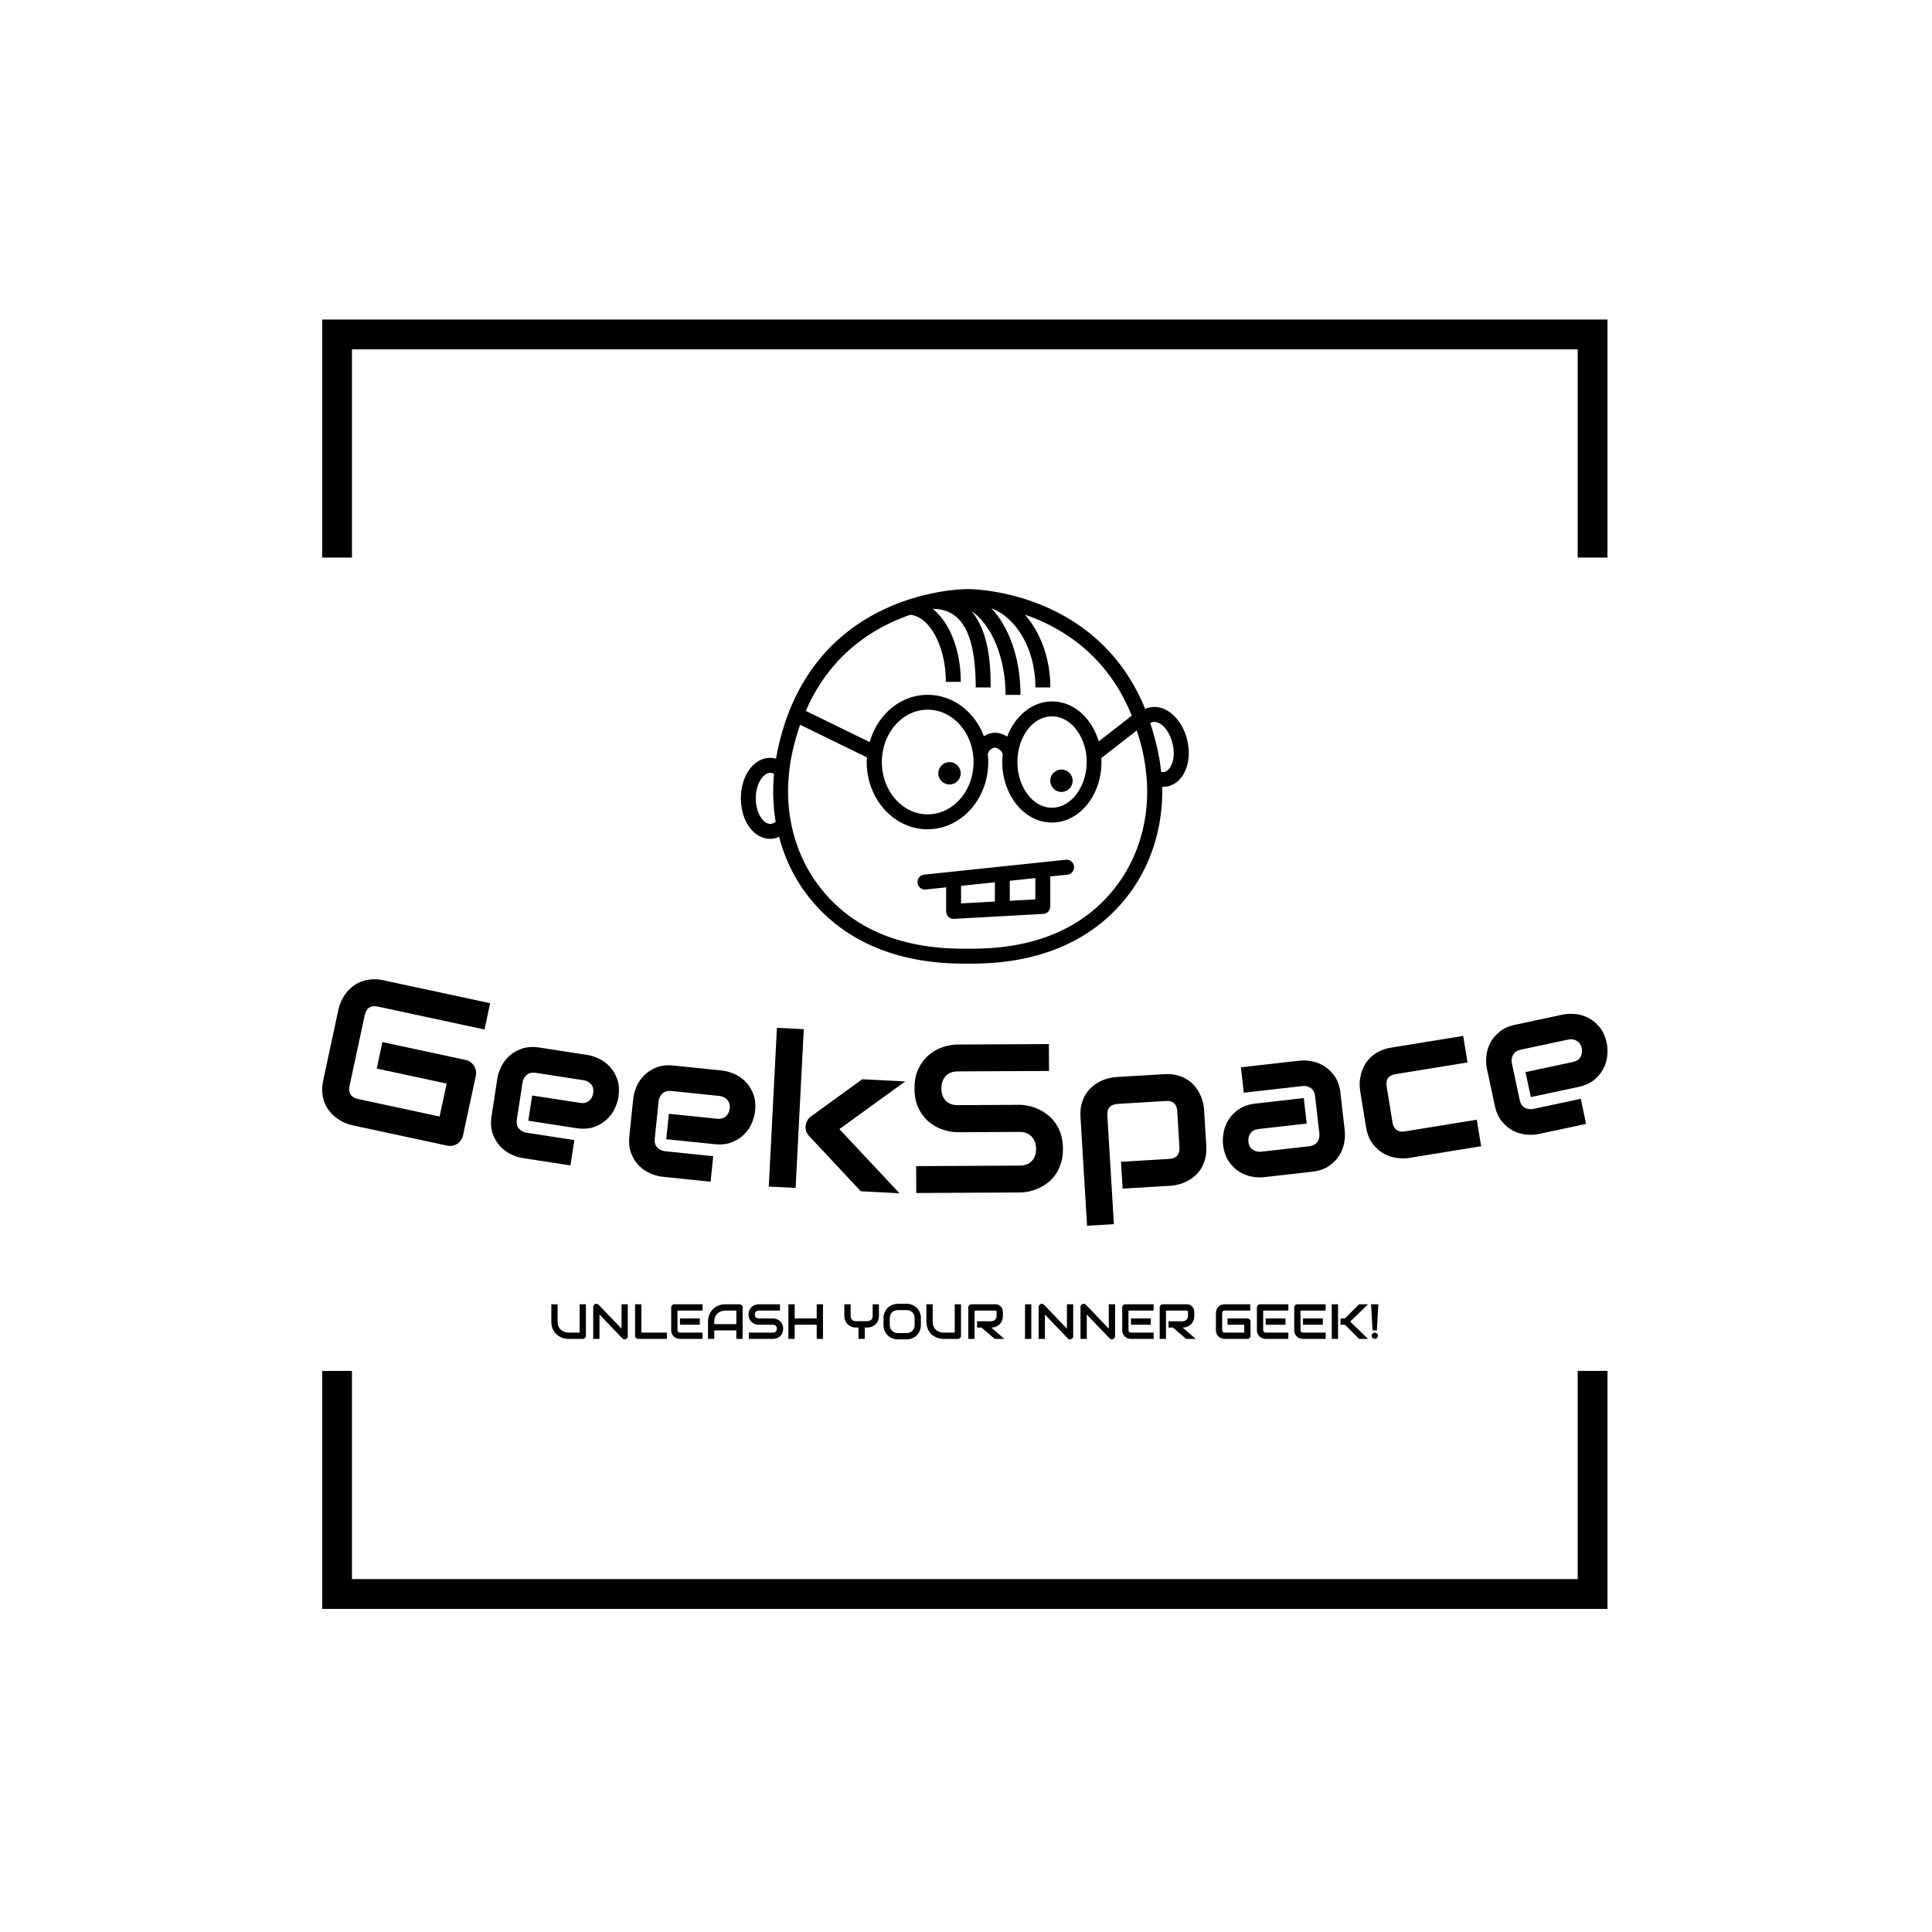<svg xmlns="http://www.w3.org/2000/svg" version="1.1" xmlns:xlink="http://www.w3.org/1999/xlink" xmlns:svgjs="http://svgjs.dev/svgjs" width="1500" height="1500" viewBox="0 0 1500 1500"><rect width="1500" height="1500" fill="#ffffff"></rect><g transform="matrix(0.667,0,0,0.667,248.84,242.368)"><svg viewBox="0 0 245 248" data-background-color="#00050b" preserveAspectRatio="xMidYMid meet" height="1518" width="1500" xmlns="http://www.w3.org/2000/svg" xmlns:xlink="http://www.w3.org/1999/xlink"><g id="tight-bounds" transform="matrix(1,0,0,1,0.284,0.4)"><svg viewBox="0 0 244.431 247.2" height="247.2" width="244.431"><g><svg></svg></g><g><svg viewBox="0 0 244.431 247.2" height="247.2" width="244.431"><g transform="matrix(1,0,0,1,0,52.259)"><svg viewBox="0 0 244.431 142.683" height="142.683" width="244.431"><g><svg viewBox="0 0 244.431 142.683" height="142.683" width="244.431"><g transform="matrix(1,0,0,1,0,74.195)"><svg viewBox="0 0 244.431 68.488" height="68.488" width="244.431"><g id="textblocktransform"><svg viewBox="0 0 244.431 68.488" height="68.488" width="244.431" id="textblock"><g><svg viewBox="0 0 244.431 46.884" height="46.884" width="244.431"><g transform="matrix(1,0,0,1,0,0)"><svg width="244.431" viewBox="1.99 -18.916 301.777 57.883" height="46.884" data-palette-color="#ffd704"><path d="M38.061 3.795l-2.985 13.904c-0.095 0.443-0.262 0.837-0.499 1.181-0.238 0.344-0.527 0.627-0.867 0.847-0.333 0.215-0.709 0.363-1.129 0.443-0.412 0.075-0.839 0.065-1.282-0.03v0l-22.262-4.781c-0.567-0.122-1.165-0.322-1.794-0.6-0.624-0.27-1.228-0.618-1.812-1.043-0.577-0.424-1.111-0.924-1.6-1.5-0.49-0.576-0.891-1.231-1.204-1.966-0.311-0.742-0.51-1.562-0.597-2.461-0.092-0.906-0.024-1.89 0.204-2.952v0l3.589-16.71c0.122-0.567 0.322-1.165 0.6-1.794 0.278-0.629 0.626-1.233 1.043-1.811 0.424-0.577 0.927-1.11 1.509-1.599 0.589-0.487 1.251-0.887 1.987-1.199 0.735-0.313 1.552-0.512 2.45-0.599 0.9-0.093 1.877-0.026 2.933 0.2v0l25.088 5.388-1.325 6.169-25.088-5.387c-0.802-0.172-1.464-0.089-1.986 0.248-0.515 0.333-0.862 0.919-1.043 1.76v0l-3.578 16.66c-0.169 0.789-0.086 1.448 0.251 1.977 0.343 0.53 0.909 0.88 1.697 1.05v0l19.203 4.123 1.66-7.733-16.425-3.527 1.335-6.219 19.486 4.185c0.443 0.095 0.836 0.265 1.179 0.509 0.348 0.252 0.629 0.548 0.843 0.886 0.219 0.347 0.366 0.723 0.443 1.129 0.077 0.405 0.069 0.823-0.023 1.253zM71.546 8.778v0c-0.133 0.863-0.428 1.772-0.886 2.726-0.458 0.955-1.091 1.805-1.9 2.55-0.811 0.752-1.811 1.333-3.001 1.743-1.182 0.405-2.557 0.486-4.126 0.244v0l-11.247-1.734 0.915-5.93 11.247 1.735c0.85 0.131 1.545-0.025 2.086-0.468 0.548-0.448 0.882-1.058 1-1.829v0c0.126-0.817-0.036-1.496-0.485-2.038-0.449-0.541-1.043-0.869-1.781-0.983v0l-11.247-1.734c-0.85-0.131-1.546 0.028-2.087 0.477-0.547 0.442-0.88 1.048-0.999 1.819v0l-1.343 8.707c-0.128 0.83 0.032 1.519 0.481 2.068 0.449 0.541 1.06 0.872 1.83 0.99v0l11.198 1.727-0.918 5.95-11.247-1.735c-0.863-0.133-1.772-0.428-2.727-0.886-0.955-0.458-1.808-1.092-2.56-1.902-0.751-0.817-1.329-1.817-1.733-2.999-0.405-1.182-0.486-2.557-0.244-4.126v0l1.351-8.756c0.133-0.863 0.428-1.772 0.885-2.727 0.457-0.948 1.09-1.798 1.901-2.55 0.811-0.752 1.811-1.333 3.001-1.743 1.182-0.405 2.557-0.486 4.126-0.244v0l11.247 1.734c0.863 0.133 1.772 0.428 2.726 0.886 0.955 0.458 1.805 1.091 2.55 1.901 0.751 0.817 1.332 1.818 1.743 3.001 0.405 1.182 0.486 2.557 0.244 4.126zM103.634 12.056v0c-0.09 0.869-0.339 1.791-0.748 2.768-0.409 0.976-0.999 1.857-1.771 2.642-0.772 0.792-1.742 1.422-2.909 1.891-1.16 0.463-2.53 0.613-4.108 0.451v0l-11.32-1.169 0.616-5.968 11.32 1.168c0.855 0.088 1.542-0.102 2.059-0.571 0.525-0.475 0.827-1.101 0.908-1.877v0c0.085-0.822-0.111-1.493-0.587-2.011-0.476-0.518-1.085-0.816-1.828-0.892v0l-11.319-1.169c-0.855-0.088-1.542 0.105-2.061 0.581-0.524 0.469-0.826 1.091-0.907 1.867v0l-0.904 8.764c-0.086 0.836 0.108 1.516 0.583 2.04 0.476 0.518 1.102 0.817 1.878 0.898v0l11.27 1.164-0.618 5.988-11.32-1.169c-0.869-0.09-1.791-0.339-2.768-0.748-0.976-0.409-1.861-1-2.652-1.772-0.791-0.779-1.418-1.748-1.881-2.909-0.463-1.16-0.613-2.53-0.451-4.108v0l0.91-8.813c0.09-0.869 0.339-1.791 0.748-2.767 0.408-0.97 0.999-1.851 1.771-2.643 0.772-0.792 1.742-1.422 2.91-1.891 1.16-0.463 2.53-0.613 4.108-0.45v0l11.32 1.168c0.869 0.09 1.791 0.339 2.767 0.749 0.976 0.409 1.857 0.999 2.642 1.77 0.791 0.779 1.421 1.749 1.892 2.91 0.463 1.16 0.613 2.53 0.45 4.108zM123.432 16.272l14.108 15.063-9.088-0.466-12.075-12.916c-0.679-0.682-0.971-1.508-0.874-2.478v0c0.057-0.451 0.195-0.868 0.414-1.25 0.227-0.389 0.524-0.711 0.891-0.966v0l11.991-8.697 10.087 0.517zM115.063-7.197l-1.911 37.281-6.302-0.323 1.911-37.281zM175.916 20.861v0c0.006 1.247-0.145 2.367-0.453 3.362-0.308 0.995-0.721 1.874-1.237 2.636-0.516 0.763-1.12 1.412-1.811 1.949-0.691 0.543-1.408 0.984-2.153 1.321-0.745 0.344-1.5 0.601-2.266 0.771-0.766 0.164-1.489 0.247-2.169 0.251v0l-24.35 0.121-0.031-6.31 24.349-0.121c1.213-0.006 2.155-0.367 2.825-1.084 0.663-0.717 0.992-1.672 0.986-2.865v0c-0.003-0.587-0.092-1.123-0.268-1.609-0.182-0.479-0.441-0.898-0.776-1.256-0.335-0.352-0.74-0.623-1.214-0.814-0.481-0.191-1.011-0.285-1.592-0.282v0l-14.52 0.072c-1.02 0.005-2.121-0.173-3.302-0.534-1.182-0.361-2.281-0.942-3.299-1.743-1.017-0.802-1.863-1.857-2.536-3.168-0.68-1.31-1.024-2.912-1.034-4.805v0c-0.009-1.893 0.319-3.492 0.987-4.795 0.66-1.303 1.495-2.367 2.504-3.192 1.009-0.825 2.103-1.42 3.281-1.786 1.178-0.373 2.277-0.561 3.297-0.567v0l21.48-0.106 0.031 6.31-21.479 0.106c-1.193 0.006-2.125 0.377-2.795 1.114-0.67 0.73-1.002 1.692-0.996 2.885v0c0.006 1.213 0.347 2.172 1.025 2.875 0.677 0.703 1.612 1.052 2.805 1.046v0l14.52-0.072 0.05 0c0.68 0.01 1.401 0.1 2.161 0.269 0.761 0.163 1.519 0.419 2.274 0.769 0.748 0.356 1.464 0.803 2.147 1.339 0.683 0.537 1.289 1.187 1.819 1.951 0.53 0.757 0.951 1.629 1.263 2.614 0.312 0.985 0.47 2.101 0.477 3.348zM209.05 11.663l0.515 8.524c0.065 1.085-0.012 2.068-0.233 2.949-0.221 0.875-0.538 1.655-0.95 2.342-0.413 0.679-0.905 1.267-1.477 1.762-0.571 0.495-1.174 0.909-1.809 1.241-0.634 0.332-1.28 0.585-1.937 0.758-0.65 0.18-1.275 0.287-1.874 0.324v0l-11.36 0.686-0.38-6.299 11.36-0.686c0.838-0.051 1.454-0.308 1.846-0.772 0.393-0.458 0.565-1.099 0.515-1.925v0l-0.512-8.484c-0.053-0.872-0.305-1.504-0.755-1.898-0.451-0.394-1.089-0.565-1.915-0.516v0l-11.319 0.683c-0.852 0.051-1.484 0.307-1.898 0.766-0.407 0.452-0.585 1.091-0.535 1.916v0l1.542 25.553-6.299 0.38-1.542-25.553c-0.065-1.085 0.012-2.064 0.234-2.939 0.221-0.868 0.542-1.646 0.961-2.333 0.42-0.68 0.915-1.267 1.486-1.762 0.571-0.495 1.174-0.909 1.809-1.242 0.641-0.333 1.29-0.585 1.948-0.758 0.664-0.18 1.288-0.288 1.873-0.324v0l11.36-0.685c1.085-0.065 2.061 0.013 2.929 0.234 0.875 0.228 1.653 0.548 2.332 0.961 0.679 0.413 1.27 0.902 1.772 1.466 0.495 0.571 0.909 1.174 1.241 1.808 0.326 0.642 0.579 1.287 0.758 1.938 0.173 0.657 0.278 1.286 0.314 1.885zM241.082 7.859l0.999 8.803c0.099 0.868 0.053 1.822-0.138 2.864-0.19 1.041-0.578 2.028-1.163 2.96-0.591 0.939-1.403 1.763-2.437 2.471-1.034 0.701-2.34 1.141-3.916 1.32v0l-11.308 1.283c-0.868 0.099-1.822 0.053-2.864-0.138-1.041-0.19-2.031-0.578-2.97-1.162-0.939-0.591-1.76-1.404-2.46-2.438-0.701-1.034-1.141-2.34-1.32-3.916v0c-0.099-0.868-0.053-1.826 0.136-2.874 0.19-1.048 0.577-2.041 1.162-2.98 0.585-0.939 1.394-1.758 2.428-2.459 1.041-0.702 2.349-1.142 3.926-1.322v0l11.307-1.283 0.679 5.981-11.307 1.284c-0.855 0.097-1.484 0.43-1.89 0.999-0.411 0.577-0.572 1.253-0.484 2.028v0c0.093 0.821 0.437 1.43 1.033 1.825 0.588 0.396 1.25 0.552 1.985 0.469v0l11.268-1.279c0.855-0.097 1.484-0.43 1.889-0.999 0.406-0.563 0.565-1.232 0.477-2.007v0l-0.994-8.754c-0.093-0.821-0.419-1.445-0.977-1.871-0.558-0.42-1.224-0.586-1.999-0.498v0l-13.772 1.563-0.676-5.962 13.771-1.563c0.868-0.099 1.822-0.053 2.864 0.138 1.041 0.19 2.028 0.578 2.96 1.164 0.939 0.591 1.763 1.403 2.471 2.436 0.701 1.034 1.141 2.34 1.32 3.917zM273.084 14.067l1.011 6.228-16.898 2.745c-0.862 0.14-1.828 0.141-2.897 0.004-1.076-0.136-2.105-0.482-3.086-1.039-0.981-0.55-1.854-1.333-2.621-2.35-0.76-1.018-1.27-2.333-1.532-3.945v0l-1.369-8.43c-0.096-0.592-0.132-1.228-0.108-1.907 0.032-0.674 0.14-1.36 0.325-2.059 0.178-0.691 0.45-1.37 0.814-2.037 0.359-0.659 0.825-1.265 1.396-1.817 0.572-0.552 1.26-1.035 2.065-1.45 0.805-0.408 1.741-0.698 2.806-0.871v0l16.899-2.745 1.011 6.229-16.898 2.744c-0.816 0.133-1.401 0.44-1.755 0.924-0.354 0.483-0.461 1.155-0.321 2.017v0l1.363 8.39c0.133 0.816 0.447 1.403 0.945 1.761 0.505 0.364 1.172 0.478 2.001 0.344v0zM303.584-3.928v0c0.182 0.854 0.229 1.809 0.14 2.864-0.089 1.055-0.379 2.075-0.871 3.059-0.491 0.991-1.219 1.889-2.186 2.695-0.961 0.798-2.218 1.363-3.769 1.694v0l-11.13 2.374-1.252-5.868 11.13-2.374c0.841-0.179 1.436-0.572 1.783-1.178 0.353-0.614 0.448-1.302 0.286-2.065v0c-0.172-0.808-0.565-1.386-1.177-1.733-0.612-0.347-1.284-0.442-2.014-0.286v0l-11.13 2.374c-0.841 0.179-1.435 0.575-1.781 1.188-0.354 0.607-0.45 1.292-0.288 2.055v0l1.838 8.616c0.175 0.822 0.57 1.409 1.184 1.762 0.612 0.347 1.3 0.438 2.062 0.276v0l11.081-2.364 1.256 5.888-11.13 2.374c-0.854 0.182-1.809 0.229-2.863 0.14-1.055-0.089-2.078-0.378-3.069-0.869-0.992-0.497-1.887-1.227-2.686-2.188-0.798-0.961-1.363-2.218-1.693-3.769v0l-1.849-8.665c-0.182-0.854-0.229-1.809-0.14-2.864 0.09-1.048 0.38-2.068 0.871-3.059 0.491-0.991 1.219-1.889 2.186-2.695 0.961-0.798 2.218-1.363 3.769-1.694v0l11.13-2.374c0.854-0.182 1.809-0.229 2.864-0.141 1.055 0.089 2.075 0.379 3.059 0.871 0.992 0.497 1.891 1.226 2.695 2.186 0.798 0.961 1.363 2.218 1.694 3.77z" opacity="1" transform="matrix(1,0,0,1,0,0)" fill="#000000" class="wordmark-text-0" data-fill-palette-color="primary" id="text-0"></path></svg></g></svg></g><g transform="matrix(1,0,0,1,43.57,61.723)"><svg viewBox="0 0 157.292 6.765" height="6.765" width="157.292"><g transform="matrix(1,0,0,1,0,0)"><svg width="157.292" viewBox="2.98 -35.5 836.68 35.99" height="6.765" data-palette-color="#ffd704"><path d="M37.99-35.01L37.99-3.2Q37.99-2.51 37.74-1.93 37.5-1.34 37.06-0.92 36.62-0.49 36.04-0.24 35.45 0 34.79 0L34.79 0 20.48 0Q18.46 0 16.38-0.44 14.31-0.88 12.37-1.79 10.42-2.71 8.72-4.13 7.01-5.54 5.73-7.48 4.44-9.42 3.71-11.93 2.98-14.43 2.98-17.5L2.98-17.5 2.98-35.01 9.33-35.01 9.33-17.5Q9.33-14.82 10.07-12.96 10.82-11.11 11.96-9.86 13.11-8.62 14.48-7.91 15.84-7.2 17.08-6.86 18.31-6.52 19.25-6.43 20.19-6.35 20.48-6.35L20.48-6.35 31.64-6.35 31.64-35.01 37.99-35.01ZM80.34-35.01L80.34-2.71Q80.34-2.03 80.09-1.44 79.83-0.85 79.4-0.43 78.98 0 78.39 0.24 77.81 0.49 77.15 0.49L77.15 0.49Q76.56 0.49 75.96 0.27 75.36 0.05 74.9-0.44L74.9-0.44 51.71-24.66 51.71 0 45.36 0 45.36-32.3Q45.36-33.28 45.91-34.07 46.46-34.86 47.31-35.25L47.31-35.25Q48.22-35.62 49.17-35.44 50.12-35.25 50.8-34.55L50.8-34.55 74-10.35 74-35.01 80.34-35.01ZM119.87-6.35L119.87 0 90.91 0Q90.23 0 89.64-0.24 89.06-0.49 88.63-0.92 88.2-1.34 87.96-1.93 87.71-2.51 87.71-3.2L87.71-3.2 87.71-35.01 94.06-35.01 94.06-6.35 119.87-6.35ZM153.17-20.7L153.17-14.31 133.12-14.31 133.12-20.7 153.17-20.7ZM156.02-6.35L156.02 0 133.12 0Q131.8 0 130.24-0.46 128.68-0.93 127.35-1.99 126.02-3.05 125.13-4.75 124.24-6.45 124.24-8.91L124.24-8.91 124.24-31.81Q124.24-32.47 124.48-33.06 124.72-33.64 125.15-34.08 125.58-34.52 126.16-34.77 126.75-35.01 127.43-35.01L127.43-35.01 156.02-35.01 156.02-28.66 130.58-28.66 130.58-8.91Q130.58-7.67 131.24-7.01 131.9-6.35 133.17-6.35L133.17-6.35 156.02-6.35ZM196.5-31.81L196.5 0 190.15 0 190.15-8.59 167.84-8.59 167.84 0 161.49 0 161.49-17.5Q161.49-21.34 162.81-24.56 164.13-27.78 166.47-30.1 168.81-32.42 172.01-33.72 175.21-35.01 178.99-35.01L178.99-35.01 193.3-35.01Q193.96-35.01 194.55-34.77 195.13-34.52 195.57-34.08 196.01-33.64 196.25-33.06 196.5-32.47 196.5-31.81L196.5-31.81ZM167.84-17.5L167.84-14.94 190.15-14.94 190.15-28.66 178.99-28.66Q178.7-28.66 177.76-28.58 176.82-28.49 175.59-28.15 174.36-27.81 172.99-27.1 171.62-26.39 170.47-25.15 169.33-23.9 168.58-22.03 167.84-20.17 167.84-17.5L167.84-17.5ZM237.51-10.3L237.51-10.3Q237.51-8.42 237.04-6.92 236.56-5.42 235.78-4.27 235-3.13 233.95-2.32 232.9-1.51 231.77-1 230.65-0.49 229.49-0.24 228.33 0 227.31 0L227.31 0 202.82 0 202.82-6.35 227.31-6.35Q229.14-6.35 230.15-7.42 231.16-8.5 231.16-10.3L231.16-10.3Q231.16-11.18 230.9-11.91 230.63-12.65 230.13-13.18 229.63-13.72 228.91-14.01 228.19-14.31 227.31-14.31L227.31-14.31 212.71-14.31Q211.17-14.31 209.39-14.86 207.6-15.41 206.08-16.63 204.55-17.85 203.54-19.82 202.53-21.8 202.53-24.66L202.53-24.66Q202.53-27.51 203.54-29.48 204.55-31.45 206.08-32.68 207.6-33.91 209.39-34.46 211.17-35.01 212.71-35.01L212.71-35.01 234.31-35.01 234.31-28.66 212.71-28.66Q210.9-28.66 209.89-27.56 208.87-26.46 208.87-24.66L208.87-24.66Q208.87-22.83 209.89-21.77 210.9-20.7 212.71-20.7L212.71-20.7 227.31-20.7 227.36-20.7Q228.38-20.68 229.53-20.42 230.68-20.17 231.81-19.63 232.95-19.09 233.97-18.27 235-17.46 235.79-16.31 236.58-15.16 237.05-13.67 237.51-12.18 237.51-10.3ZM249.18-35.01L249.18-20.7 271.47-20.7 271.47-35.01 277.82-35.01 277.82 0 271.47 0 271.47-14.31 249.18-14.31 249.18 0 242.83 0 242.83-35.01 249.18-35.01ZM334.43-35.01L334.43-23.29Q334.43-21.12 333.88-19.41 333.33-17.7 332.43-16.39 331.52-15.09 330.31-14.16 329.11-13.23 327.81-12.63 326.52-12.04 325.19-11.77 323.86-11.5 322.69-11.5L322.69-11.5 320.12-11.5 320.12 0 313.73 0 313.73-11.5 311.19-11.5Q310.01-11.5 308.68-11.77 307.35-12.04 306.05-12.63 304.74-13.23 303.54-14.16 302.35-15.09 301.43-16.39 300.52-17.7 299.97-19.42 299.42-21.14 299.42-23.29L299.42-23.29 299.42-35.01 305.77-35.01 305.77-23.29Q305.77-22.05 306.16-21.06 306.55-20.07 307.26-19.36 307.96-18.65 308.98-18.27 309.99-17.9 311.23-17.9L311.23-17.9 322.69-17.9Q323.59-18.04 324.54-18.27 325.49-18.51 326.27-19.07 327.06-19.63 327.57-20.63 328.08-21.63 328.08-23.29L328.08-23.29 328.08-35.01 334.43-35.01ZM376.88-20.85L376.88-14.16Q376.88-10.96 375.78-8.28 374.68-5.59 372.73-3.64 370.78-1.68 368.1-0.6 365.43 0.49 362.28 0.49L362.28 0.49 353.69 0.49Q350.54 0.49 347.85-0.6 345.17-1.68 343.21-3.64 341.26-5.59 340.15-8.28 339.04-10.96 339.04-14.16L339.04-14.16 339.04-20.85Q339.04-24.02 340.15-26.72 341.26-29.42 343.21-31.36 345.17-33.3 347.85-34.4 350.54-35.5 353.69-35.5L353.69-35.5 362.28-35.5Q365.43-35.5 368.1-34.4 370.78-33.3 372.73-31.36 374.68-29.42 375.78-26.72 376.88-24.02 376.88-20.85L376.88-20.85ZM370.53-14.16L370.53-20.85Q370.53-22.73 369.94-24.26 369.34-25.78 368.25-26.87 367.17-27.95 365.64-28.55 364.11-29.15 362.28-29.15L362.28-29.15 353.69-29.15Q351.83-29.15 350.31-28.55 348.78-27.95 347.68-26.87 346.58-25.78 345.99-24.26 345.39-22.73 345.39-20.85L345.39-20.85 345.39-14.16Q345.39-12.28 345.99-10.75 346.58-9.23 347.68-8.14 348.78-7.06 350.31-6.46 351.83-5.86 353.69-5.86L353.69-5.86 362.23-5.86Q364.09-5.86 365.61-6.46 367.14-7.06 368.24-8.14 369.34-9.23 369.94-10.75 370.53-12.28 370.53-14.16L370.53-14.16ZM417.46-35.01L417.46-3.2Q417.46-2.51 417.21-1.93 416.97-1.34 416.53-0.92 416.09-0.49 415.5-0.24 414.92 0 414.26 0L414.26 0 399.95 0Q397.92 0 395.85-0.44 393.77-0.88 391.83-1.79 389.89-2.71 388.18-4.13 386.47-5.54 385.19-7.48 383.91-9.42 383.18-11.93 382.45-14.43 382.45-17.5L382.45-17.5 382.45-35.01 388.79-35.01 388.79-17.5Q388.79-14.82 389.54-12.96 390.28-11.11 391.43-9.86 392.58-8.62 393.94-7.91 395.31-7.2 396.54-6.86 397.78-6.52 398.72-6.43 399.66-6.35 399.95-6.35L399.95-6.35 411.11-6.35 411.11-35.01 417.46-35.01ZM459.81-27.29L459.81-23.24Q459.81-21.07 459.27-19.36 458.74-17.65 457.82-16.35 456.91-15.04 455.71-14.11 454.51-13.18 453.21-12.59 451.9-11.99 450.57-11.72 449.24-11.45 448.07-11.45L448.07-11.45 461.33 0 451.51 0 438.28-11.45 433.71-11.45 433.71-17.8 448.07-17.8Q449.26-17.9 450.25-18.3 451.24-18.7 451.96-19.38 452.68-20.07 453.07-21.03 453.46-22 453.46-23.24L453.46-23.24 453.46-27.25Q453.46-27.78 453.33-28.06 453.2-28.34 452.99-28.48 452.78-28.61 452.55-28.64 452.32-28.66 452.12-28.66L452.12-28.66 431.17-28.66 431.17 0 424.83 0 424.83-31.81Q424.83-32.47 425.07-33.06 425.31-33.64 425.74-34.08 426.17-34.52 426.75-34.77 427.34-35.01 428.02-35.01L428.02-35.01 452.12-35.01Q454.24-35.01 455.71-34.24 457.17-33.47 458.09-32.31 459.01-31.15 459.41-29.81 459.81-28.47 459.81-27.29L459.81-27.29ZM488.57-35.01L488.57 0 482.22 0 482.22-35.01 488.57-35.01ZM530.97-35.01L530.97-2.71Q530.97-2.03 530.71-1.44 530.46-0.85 530.03-0.43 529.6 0 529.02 0.24 528.43 0.49 527.77 0.49L527.77 0.49Q527.19 0.49 526.59 0.27 525.99 0.05 525.53-0.44L525.53-0.44 502.33-24.66 502.33 0 495.99 0 495.99-32.3Q495.99-33.28 496.53-34.07 497.08-34.86 497.94-35.25L497.94-35.25Q498.84-35.62 499.79-35.44 500.75-35.25 501.43-34.55L501.43-34.55 524.62-10.35 524.62-35.01 530.97-35.01ZM573.33-35.01L573.33-2.71Q573.33-2.03 573.07-1.44 572.81-0.85 572.39-0.43 571.96 0 571.37 0.24 570.79 0.49 570.13 0.49L570.13 0.49Q569.54 0.49 568.94 0.27 568.35 0.05 567.88-0.44L567.88-0.44 544.69-24.66 544.69 0 538.34 0 538.34-32.3Q538.34-33.28 538.89-34.07 539.44-34.86 540.29-35.25L540.29-35.25Q541.2-35.62 542.15-35.44 543.1-35.25 543.79-34.55L543.79-34.55 566.98-10.35 566.98-35.01 573.33-35.01ZM609.48-20.7L609.48-14.31 589.44-14.31 589.44-20.7 609.48-20.7ZM612.34-6.35L612.34 0 589.44 0Q588.12 0 586.56-0.46 584.99-0.93 583.66-1.99 582.33-3.05 581.44-4.75 580.55-6.45 580.55-8.91L580.55-8.91 580.55-31.81Q580.55-32.47 580.79-33.06 581.04-33.64 581.47-34.08 581.89-34.52 582.48-34.77 583.07-35.01 583.75-35.01L583.75-35.01 612.34-35.01 612.34-28.66 586.9-28.66 586.9-8.91Q586.9-7.67 587.56-7.01 588.22-6.35 589.49-6.35L589.49-6.35 612.34-6.35ZM653.45-27.29L653.45-23.24Q653.45-21.07 652.91-19.36 652.37-17.65 651.46-16.35 650.54-15.04 649.35-14.11 648.15-13.18 646.84-12.59 645.54-11.99 644.21-11.72 642.88-11.45 641.71-11.45L641.71-11.45 654.96 0 645.15 0 631.92-11.45 627.35-11.45 627.35-17.8 641.71-17.8Q642.9-17.9 643.89-18.3 644.88-18.7 645.6-19.38 646.32-20.07 646.71-21.03 647.1-22 647.1-23.24L647.1-23.24 647.1-27.25Q647.1-27.78 646.97-28.06 646.83-28.34 646.62-28.48 646.42-28.61 646.19-28.64 645.95-28.66 645.76-28.66L645.76-28.66 624.81-28.66 624.81 0 618.46 0 618.46-31.81Q618.46-32.47 618.71-33.06 618.95-33.64 619.38-34.08 619.81-34.52 620.39-34.77 620.98-35.01 621.66-35.01L621.66-35.01 645.76-35.01Q647.88-35.01 649.35-34.24 650.81-33.47 651.73-32.31 652.64-31.15 653.05-29.81 653.45-28.47 653.45-27.29L653.45-27.29ZM710.35-17.5L710.35-3.2Q710.35-2.51 710.11-1.93 709.86-1.34 709.44-0.92 709.01-0.49 708.42-0.24 707.84 0 707.15 0L707.15 0 684.25 0Q683.38 0 682.36-0.21 681.35-0.42 680.36-0.85 679.37-1.29 678.47-1.99 677.56-2.69 676.87-3.67 676.17-4.66 675.76-5.97 675.34-7.28 675.34-8.91L675.34-8.91 675.34-26.1Q675.34-26.98 675.55-27.99 675.76-29 676.2-29.99 676.64-30.98 677.35-31.88 678.05-32.79 679.04-33.48 680.03-34.18 681.32-34.59 682.62-35.01 684.25-35.01L684.25-35.01 710.06-35.01 710.06-28.66 684.25-28.66Q683.01-28.66 682.35-28 681.69-27.34 681.69-26.05L681.69-26.05 681.69-8.91Q681.69-7.69 682.36-7.02 683.03-6.35 684.25-6.35L684.25-6.35 704.01-6.35 704.01-14.31 687.11-14.31 687.11-20.7 707.15-20.7Q707.84-20.7 708.42-20.45 709.01-20.19 709.44-19.75 709.86-19.31 710.11-18.74 710.35-18.16 710.35-17.5L710.35-17.5ZM745.75-20.7L745.75-14.31 725.71-14.31 725.71-20.7 745.75-20.7ZM748.61-6.35L748.61 0 725.71 0Q724.39 0 722.83-0.46 721.26-0.93 719.93-1.99 718.6-3.05 717.71-4.75 716.82-6.45 716.82-8.91L716.82-8.91 716.82-31.81Q716.82-32.47 717.06-33.06 717.31-33.64 717.74-34.08 718.16-34.52 718.75-34.77 719.33-35.01 720.02-35.01L720.02-35.01 748.61-35.01 748.61-28.66 723.17-28.66 723.17-8.91Q723.17-7.67 723.83-7.01 724.49-6.35 725.76-6.35L725.76-6.35 748.61-6.35ZM783.52-20.7L783.52-14.31 763.47-14.31 763.47-20.7 783.52-20.7ZM786.37-6.35L786.37 0 763.47 0Q762.15 0 760.59-0.46 759.03-0.93 757.7-1.99 756.37-3.05 755.48-4.75 754.59-6.45 754.59-8.91L754.59-8.91 754.59-31.81Q754.59-32.47 754.83-33.06 755.07-33.64 755.5-34.08 755.93-34.52 756.51-34.77 757.1-35.01 757.78-35.01L757.78-35.01 786.37-35.01 786.37-28.66 760.93-28.66 760.93-8.91Q760.93-7.67 761.59-7.01 762.25-6.35 763.52-6.35L763.52-6.35 786.37-6.35ZM811.2-17.5L829.19 0 820.18 0 805.9-14.31 801.43-14.31 801.43-20.7 805.9-20.7 820.18-35.01 829.19-35.01 811.2-17.5ZM798.9-35.01L798.9 0 792.55 0 792.55-35.01 798.9-35.01ZM839.66-35.01L838.17-8.59 833.8-8.59 832.32-35.01 839.66-35.01ZM839.18-3.2L839.18-3.2Q839.18-2.54 838.92-1.97 838.66-1.39 838.24-0.96 837.81-0.54 837.23-0.29 836.66-0.05 836.03-0.05L836.03-0.05Q835.37-0.05 834.79-0.29 834.22-0.54 833.79-0.96 833.37-1.39 833.12-1.97 832.88-2.54 832.88-3.2L832.88-3.2Q832.88-3.83 833.12-4.41 833.37-4.98 833.79-5.41 834.22-5.83 834.79-6.09 835.37-6.35 836.03-6.35L836.03-6.35Q836.66-6.35 837.23-6.09 837.81-5.83 838.24-5.41 838.66-4.98 838.92-4.41 839.18-3.83 839.18-3.2Z" opacity="1" transform="matrix(1,0,0,1,0,0)" fill="#000000" class="slogan-text-1" data-fill-palette-color="secondary" id="text-1"></path></svg></g></svg></g></svg></g></svg></g><g transform="matrix(1,0,0,1,79.628,0)"><svg viewBox="0 0 85.174 71.227" height="71.227" width="85.174"><g><svg xmlns="http://www.w3.org/2000/svg" xmlns:xlink="http://www.w3.org/1999/xlink" version="1.1" x="0" y="0" viewBox="0 0 60.006 50.18" enable-background="new 0 0 60 50.18" xml:space="preserve" id="icon-0" width="85.174" height="71.227" class="icon-icon-0" data-fill-palette-color="accent"><g fill="#ffffff" data-fill-palette-color="accent"><path d="M43.56 36.26L24.56 38.26A1 1 0 0 0 23.67 39.36C23.72 39.87 24.16 40.26 24.66 40.26 24.69 40.26 24.73 40.26 24.77 40.25L27.5 39.96V43.18C27.5 43.45 27.61 43.72 27.81 43.91 28 44.09 28.24 44.18 28.5 44.18H28.56L35.09 43.82 40.51 43.52C41.04 43.49 41.45 43.05 41.45 42.52V38.5L43.77 38.26A1.006 1.006 0 0 0 43.56 36.26M29.5 39.76L34.03 39.28V41.86L29.5 42.11zM39.45 41.57L36.03 41.76V39.08L39.45 38.72z" fill="#000000" data-fill-palette-color="accent"></path><path d="M59.8 20.24C59.19 17.66 57.34 15.79 55.41 15.79 55.18 15.79 54.94 15.82 54.71 15.87 54.52 15.91 54.34 15.98 54.17 16.06 47.71 0.22 31.19 0 30.38 0 29.5 0 8.87 0.26 4.75 22.48 4.73 22.56 4.72 22.65 4.71 22.73 4.46 22.66 4.2 22.61 3.93 22.61 1.73 22.61 0 24.99 0 28.04S1.73 33.46 3.94 33.46C4.34 33.46 4.74 33.36 5.12 33.19 5.82 35.86 6.98 38.37 8.58 40.57 11.76 44.95 18.03 50.18 29.84 50.18H30.97C42.78 50.18 49.05 44.96 52.22 40.57 55.1 36.6 56.57 31.62 56.45 26.49 56.48 26.49 56.52 26.5 56.55 26.5 56.78 26.5 57 26.47 57.22 26.42 59.36 25.92 60.5 23.2 59.8 20.24M22.68 3.45C25.29 3.67 27.46 7.69 27.46 12.43H29.46C29.46 8.11 27.95 4.45 25.69 2.64 28.43 2.71 31.46 4.09 31.46 13.18H33.46C33.46 11.06 33.46 5.99 30.91 2.98 33.54 4.72 35.46 9.14 35.46 14.18H37.46C37.46 9.3 35.93 5.07 33.56 2.58 36.96 3.85 39.46 8.12 39.46 13.18H41.46C41.46 9.29 40.14 5.81 38.05 3.43 43 5.12 49.09 8.84 52.37 16.96L47.94 20.41C47.05 17.4 44.76 15.21 41.99 15.06 39.2 14.92 36.77 16.89 35.68 19.77 35.19 19.45 34.63 19.26 34.11 19.25 33.58 19.24 33.04 19.41 32.56 19.72 31.39 16.6 28.67 14.35 25.43 14.18 21.6 13.97 18.33 16.7 17.26 20.5L8.7 16.32C12.01 8.67 17.87 5.11 22.68 3.45M41.69 17.05C41.75 17.05 41.82 17.05 41.88 17.06 44.34 17.19 46.33 19.93 46.33 23.17S44.33 29.15 41.88 29.28C39.26 29.46 37.05 26.63 37.05 23.17 37.05 19.8 39.13 17.05 41.69 17.05M31.17 23.17C31.17 26.92 28.6 29.99 25.32 30.17 21.8 30.37 18.89 27.15 18.89 23.17 18.89 19.31 21.64 16.16 25.03 16.16 25.13 16.16 25.23 16.16 25.32 16.17 28.59 16.35 31.17 19.42 31.17 23.17M4.67 31.16C4.46 31.33 4.21 31.46 3.94 31.46 3.02 31.46 2 30.05 2 28.04S3.02 24.62 3.94 24.62C4.11 24.62 4.28 24.67 4.44 24.76 4.39 25.29 4.36 25.83 4.34 26.36V26.47C4.33 26.91 4.33 27.35 4.34 27.79 4.34 27.93 4.35 28.07 4.35 28.21 4.37 28.56 4.39 28.92 4.42 29.27 4.43 29.42 4.44 29.56 4.46 29.71 4.51 30.15 4.57 30.58 4.64 31.01 4.66 31.05 4.66 31.1 4.67 31.16M50.59 39.4C46.36 45.23 39.76 48.18 30.95 48.18H29.82C21.02 48.18 14.41 45.23 10.18 39.4 8.12 36.56 6.85 33.14 6.45 29.53 6.44 29.45 6.44 29.38 6.43 29.3 6.37 28.73 6.34 28.15 6.33 27.57 6.32 27.32 6.33 27.07 6.33 26.82 6.33 26.41 6.35 26 6.38 25.59 6.4 25.3 6.42 25 6.45 24.71 6.51 24.09 6.59 23.46 6.7 22.84 7.01 21.15 7.44 19.61 7.94 18.18L16.89 22.55C16.88 22.76 16.86 22.96 16.86 23.17 16.86 28.14 20.51 32.18 24.99 32.18 25.12 32.18 25.26 32.18 25.39 32.17 29.73 31.94 33.14 27.99 33.14 23.17 33.14 22.78 33.11 22.4 33.07 22.02H33.14C33.14 21.82 33.29 21.64 33.38 21.56 33.6 21.35 33.87 21.23 34.03 21.24 34.4 21.25 35.02 21.71 35.02 22.05H35.09C35.05 22.42 35.02 22.79 35.02 23.16 35.02 27.63 38 31.28 41.66 31.28 41.76 31.28 41.86 31.28 41.96 31.27 45.52 31.08 48.31 27.52 48.31 23.16 48.31 22.98 48.3 22.81 48.29 22.64L53.04 18.94C53.17 19.36 53.31 19.77 53.43 20.19 53.46 20.31 53.5 20.42 53.53 20.54 53.73 21.28 53.9 22.04 54.04 22.81V22.83C54.16 23.5 54.25 24.17 54.31 24.83 54.32 24.94 54.34 25.05 54.35 25.17 54.79 30.36 53.47 35.43 50.59 39.4M56.75 24.49C56.61 24.52 56.47 24.52 56.31 24.49 56.31 24.45 56.3 24.41 56.29 24.37 56.22 23.74 56.14 23.12 56.02 22.49V22.48C56.02 22.47 56.01 22.46 56.01 22.45 55.87 21.69 55.7 20.95 55.52 20.24 55.51 20.18 55.49 20.13 55.47 20.07A38 38 0 0 0 54.85 17.96C54.95 17.89 55.05 17.84 55.16 17.82 56.06 17.61 57.36 18.71 57.83 20.7 58.32 22.67 57.64 24.27 56.75 24.49" fill="#000000" data-fill-palette-color="accent"></path><circle cx="42.95" cy="25.68" r="1.5" fill="#000000" data-fill-palette-color="accent"></circle><circle cx="27.95" cy="24.68" r="1.5" fill="#000000" data-fill-palette-color="accent"></circle></g></svg></g></svg></g><g></g></svg></g></svg></g><path d="M0 46.259L0 1 244.431 1 244.431 46.259 238.763 46.259 238.763 6.668 5.668 6.668 5.668 46.259 0 46.259M0 200.941L0 246.2 244.431 246.2 244.431 200.941 238.763 200.941 238.763 240.532 5.668 240.532 5.668 200.941 0 200.941" fill="#000000" stroke="transparent" data-fill-palette-color="tertiary"></path></svg></g><defs></defs></svg><rect width="244.431" height="247.2" fill="none" stroke="none" visibility="hidden"></rect></g></svg></g></svg>